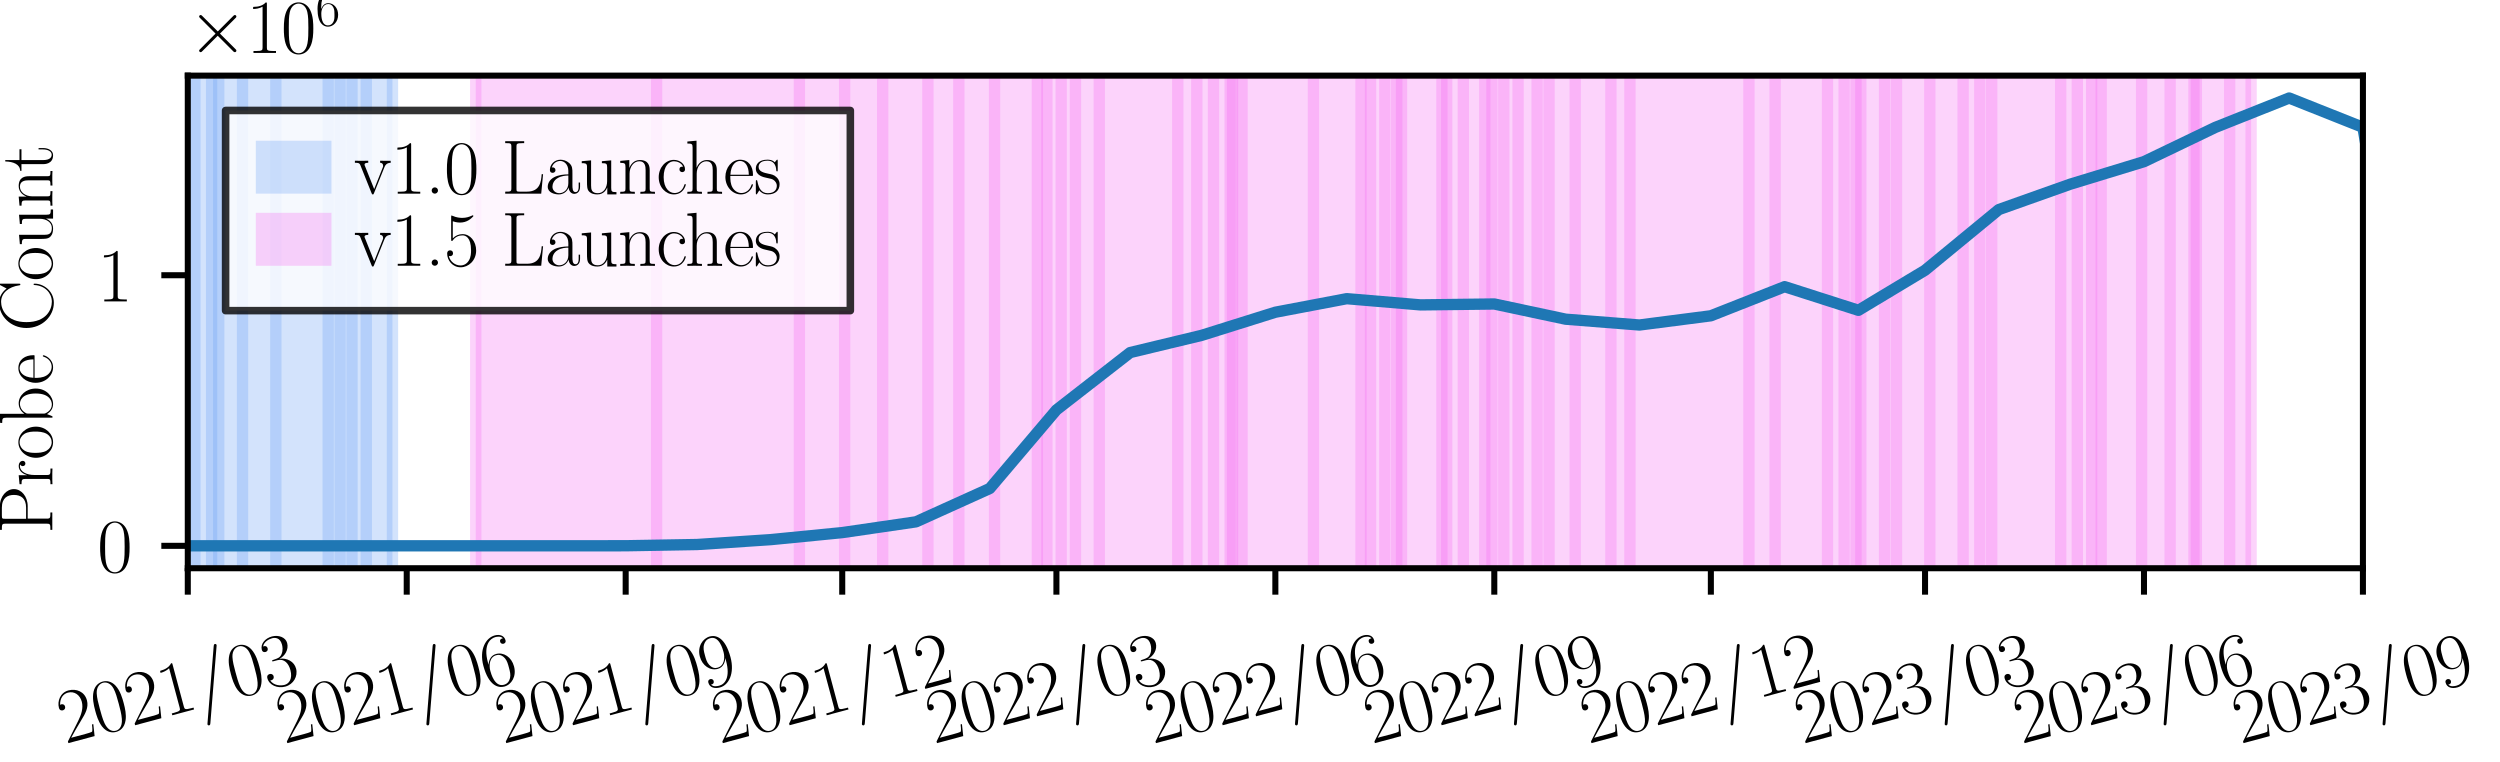 <?xml version="1.0" encoding="utf-8" standalone="no"?>
<!DOCTYPE svg PUBLIC "-//W3C//DTD SVG 1.1//EN"
  "http://www.w3.org/Graphics/SVG/1.1/DTD/svg11.dtd">
<svg xmlns:xlink="http://www.w3.org/1999/xlink" width="330.651pt" height="100.8pt" viewBox="0 0 330.651 100.8" xmlns="http://www.w3.org/2000/svg" version="1.1">
 <defs>
  <style type="text/css">*{stroke-linejoin: round; stroke-linecap: butt}</style>
 </defs>
 <g id="figure_1">
  <g id="patch_1">
   <path d="M 0 100.8 
L 330.651 100.8 
L 330.651 -0 
L 0 -0 
z
" style="fill: #ffffff"/>
  </g>
  <g id="axes_1">
   <g id="patch_2">
    <path d="M 24.837 75.152 
L 312.521 75.152 
L 312.521 10.003 
L 24.837 10.003 
z
" style="fill: #ffffff"/>
   </g>
   <g id="patch_3">
    <path d="M -124.985 75.152 
L -124.985 10.003 
L 51.906 10.003 
L 51.906 75.152 
z
" clip-path="url(#p7ca81833ce)" style="fill: #6ca0f5; opacity: 0.3"/>
   </g>
   <g id="line2d_1">
    <path clip-path="url(#p7ca81833ce)" style="fill: none; stroke: #6ca0f5; stroke-opacity: 0.3; stroke-width: 1.5; stroke-linecap: square"/>
   </g>
   <g id="line2d_2">
    <path clip-path="url(#p7ca81833ce)" style="fill: none; stroke: #6ca0f5; stroke-opacity: 0.3; stroke-width: 1.5; stroke-linecap: square"/>
   </g>
   <g id="line2d_3">
    <path clip-path="url(#p7ca81833ce)" style="fill: none; stroke: #6ca0f5; stroke-opacity: 0.3; stroke-width: 1.5; stroke-linecap: square"/>
   </g>
   <g id="line2d_4">
    <path clip-path="url(#p7ca81833ce)" style="fill: none; stroke: #6ca0f5; stroke-opacity: 0.3; stroke-width: 1.5; stroke-linecap: square"/>
   </g>
   <g id="line2d_5">
    <path clip-path="url(#p7ca81833ce)" style="fill: none; stroke: #6ca0f5; stroke-opacity: 0.3; stroke-width: 1.5; stroke-linecap: square"/>
   </g>
   <g id="line2d_6">
    <path clip-path="url(#p7ca81833ce)" style="fill: none; stroke: #6ca0f5; stroke-opacity: 0.3; stroke-width: 1.5; stroke-linecap: square"/>
   </g>
   <g id="line2d_7">
    <path clip-path="url(#p7ca81833ce)" style="fill: none; stroke: #6ca0f5; stroke-opacity: 0.3; stroke-width: 1.5; stroke-linecap: square"/>
   </g>
   <g id="line2d_8">
    <path clip-path="url(#p7ca81833ce)" style="fill: none; stroke: #6ca0f5; stroke-opacity: 0.3; stroke-width: 1.5; stroke-linecap: square"/>
   </g>
   <g id="line2d_9">
    <path clip-path="url(#p7ca81833ce)" style="fill: none; stroke: #6ca0f5; stroke-opacity: 0.3; stroke-width: 1.5; stroke-linecap: square"/>
   </g>
   <g id="line2d_10">
    <path clip-path="url(#p7ca81833ce)" style="fill: none; stroke: #6ca0f5; stroke-opacity: 0.3; stroke-width: 1.5; stroke-linecap: square"/>
   </g>
   <g id="line2d_11">
    <path clip-path="url(#p7ca81833ce)" style="fill: none; stroke: #6ca0f5; stroke-opacity: 0.3; stroke-width: 1.5; stroke-linecap: square"/>
   </g>
   <g id="line2d_12">
    <path clip-path="url(#p7ca81833ce)" style="fill: none; stroke: #6ca0f5; stroke-opacity: 0.3; stroke-width: 1.5; stroke-linecap: square"/>
   </g>
   <g id="line2d_13">
    <path clip-path="url(#p7ca81833ce)" style="fill: none; stroke: #6ca0f5; stroke-opacity: 0.3; stroke-width: 1.5; stroke-linecap: square"/>
   </g>
   <g id="line2d_14">
    <path clip-path="url(#p7ca81833ce)" style="fill: none; stroke: #6ca0f5; stroke-opacity: 0.3; stroke-width: 1.5; stroke-linecap: square"/>
   </g>
   <g id="line2d_15">
    <path clip-path="url(#p7ca81833ce)" style="fill: none; stroke: #6ca0f5; stroke-opacity: 0.3; stroke-width: 1.5; stroke-linecap: square"/>
   </g>
   <g id="line2d_16">
    <path d="M 12.247 75.152 
L 12.247 10.003 
" clip-path="url(#p7ca81833ce)" style="fill: none; stroke: #6ca0f5; stroke-opacity: 0.3; stroke-width: 1.5; stroke-linecap: square"/>
   </g>
   <g id="line2d_17">
    <path d="M 13.506 75.152 
L 13.506 10.003 
" clip-path="url(#p7ca81833ce)" style="fill: none; stroke: #6ca0f5; stroke-opacity: 0.3; stroke-width: 1.5; stroke-linecap: square"/>
   </g>
   <g id="line2d_18">
    <path d="M 16.968 75.152 
L 16.968 10.003 
" clip-path="url(#p7ca81833ce)" style="fill: none; stroke: #6ca0f5; stroke-opacity: 0.3; stroke-width: 1.5; stroke-linecap: square"/>
   </g>
   <g id="line2d_19">
    <path d="M 20.745 75.152 
L 20.745 10.003 
" clip-path="url(#p7ca81833ce)" style="fill: none; stroke: #6ca0f5; stroke-opacity: 0.3; stroke-width: 1.5; stroke-linecap: square"/>
   </g>
   <g id="line2d_20">
    <path d="M 25.781 75.152 
L 25.781 10.003 
" clip-path="url(#p7ca81833ce)" style="fill: none; stroke: #6ca0f5; stroke-opacity: 0.3; stroke-width: 1.5; stroke-linecap: square"/>
   </g>
   <g id="line2d_21">
    <path d="M 27.985 75.152 
L 27.985 10.003 
" clip-path="url(#p7ca81833ce)" style="fill: none; stroke: #6ca0f5; stroke-opacity: 0.3; stroke-width: 1.5; stroke-linecap: square"/>
   </g>
   <g id="line2d_22">
    <path d="M 28.929 75.152 
L 28.929 10.003 
" clip-path="url(#p7ca81833ce)" style="fill: none; stroke: #6ca0f5; stroke-opacity: 0.3; stroke-width: 1.5; stroke-linecap: square"/>
   </g>
   <g id="line2d_23">
    <path d="M 32.076 75.152 
L 32.076 10.003 
" clip-path="url(#p7ca81833ce)" style="fill: none; stroke: #6ca0f5; stroke-opacity: 0.3; stroke-width: 1.5; stroke-linecap: square"/>
   </g>
   <g id="line2d_24">
    <path d="M 36.483 75.152 
L 36.483 10.003 
" clip-path="url(#p7ca81833ce)" style="fill: none; stroke: #6ca0f5; stroke-opacity: 0.3; stroke-width: 1.5; stroke-linecap: square"/>
   </g>
   <g id="line2d_25">
    <path d="M 43.407 75.152 
L 43.407 10.003 
" clip-path="url(#p7ca81833ce)" style="fill: none; stroke: #6ca0f5; stroke-opacity: 0.3; stroke-width: 1.5; stroke-linecap: square"/>
   </g>
   <g id="line2d_26">
    <path d="M 44.981 75.152 
L 44.981 10.003 
" clip-path="url(#p7ca81833ce)" style="fill: none; stroke: #6ca0f5; stroke-opacity: 0.3; stroke-width: 1.5; stroke-linecap: square"/>
   </g>
   <g id="line2d_27">
    <path d="M 46.555 75.152 
L 46.555 10.003 
" clip-path="url(#p7ca81833ce)" style="fill: none; stroke: #6ca0f5; stroke-opacity: 0.3; stroke-width: 1.5; stroke-linecap: square"/>
   </g>
   <g id="line2d_28">
    <path d="M 48.443 75.152 
L 48.443 10.003 
" clip-path="url(#p7ca81833ce)" style="fill: none; stroke: #6ca0f5; stroke-opacity: 0.3; stroke-width: 1.5; stroke-linecap: square"/>
   </g>
   <g id="line2d_29">
    <path d="M 51.906 75.152 
L 51.906 10.003 
" clip-path="url(#p7ca81833ce)" style="fill: none; stroke: #6ca0f5; stroke-opacity: 0.3; stroke-width: 1.5; stroke-linecap: square"/>
   </g>
   <g id="patch_4">
    <path d="M 62.922 75.152 
L 62.922 10.003 
L 297.728 10.003 
L 297.728 75.152 
z
" clip-path="url(#p7ca81833ce)" style="fill: #f56cf0; opacity: 0.3"/>
   </g>
   <g id="line2d_30">
    <path d="M 62.922 75.152 
L 62.922 10.003 
" clip-path="url(#p7ca81833ce)" style="fill: none; stroke: #f56cf0; stroke-opacity: 0.3; stroke-width: 1.5; stroke-linecap: square"/>
   </g>
   <g id="line2d_31">
    <path d="M 86.843 75.152 
L 86.843 10.003 
" clip-path="url(#p7ca81833ce)" style="fill: none; stroke: #f56cf0; stroke-opacity: 0.3; stroke-width: 1.5; stroke-linecap: square"/>
   </g>
   <g id="line2d_32">
    <path d="M 105.729 75.152 
L 105.729 10.003 
" clip-path="url(#p7ca81833ce)" style="fill: none; stroke: #f56cf0; stroke-opacity: 0.3; stroke-width: 1.5; stroke-linecap: square"/>
   </g>
   <g id="line2d_33">
    <path d="M 111.709 75.152 
L 111.709 10.003 
" clip-path="url(#p7ca81833ce)" style="fill: none; stroke: #f56cf0; stroke-opacity: 0.3; stroke-width: 1.5; stroke-linecap: square"/>
   </g>
   <g id="line2d_34">
    <path d="M 116.745 75.152 
L 116.745 10.003 
" clip-path="url(#p7ca81833ce)" style="fill: none; stroke: #f56cf0; stroke-opacity: 0.3; stroke-width: 1.5; stroke-linecap: square"/>
   </g>
   <g id="line2d_35">
    <path d="M 122.725 75.152 
L 122.725 10.003 
" clip-path="url(#p7ca81833ce)" style="fill: none; stroke: #f56cf0; stroke-opacity: 0.3; stroke-width: 1.5; stroke-linecap: square"/>
   </g>
   <g id="line2d_36">
    <path d="M 126.817 75.152 
L 126.817 10.003 
" clip-path="url(#p7ca81833ce)" style="fill: none; stroke: #f56cf0; stroke-opacity: 0.3; stroke-width: 1.5; stroke-linecap: square"/>
   </g>
   <g id="line2d_37">
    <path d="M 131.538 75.152 
L 131.538 10.003 
" clip-path="url(#p7ca81833ce)" style="fill: none; stroke: #f56cf0; stroke-opacity: 0.3; stroke-width: 1.5; stroke-linecap: square"/>
   </g>
   <g id="line2d_38">
    <path d="M 137.204 75.152 
L 137.204 10.003 
" clip-path="url(#p7ca81833ce)" style="fill: none; stroke: #f56cf0; stroke-opacity: 0.3; stroke-width: 1.5; stroke-linecap: square"/>
   </g>
   <g id="line2d_39">
    <path d="M 138.463 75.152 
L 138.463 10.003 
" clip-path="url(#p7ca81833ce)" style="fill: none; stroke: #f56cf0; stroke-opacity: 0.3; stroke-width: 1.5; stroke-linecap: square"/>
   </g>
   <g id="line2d_40">
    <path d="M 140.351 75.152 
L 140.351 10.003 
" clip-path="url(#p7ca81833ce)" style="fill: none; stroke: #f56cf0; stroke-opacity: 0.3; stroke-width: 1.5; stroke-linecap: square"/>
   </g>
   <g id="line2d_41">
    <path d="M 142.24 75.152 
L 142.24 10.003 
" clip-path="url(#p7ca81833ce)" style="fill: none; stroke: #f56cf0; stroke-opacity: 0.3; stroke-width: 1.5; stroke-linecap: square"/>
   </g>
   <g id="line2d_42">
    <path d="M 145.387 75.152 
L 145.387 10.003 
" clip-path="url(#p7ca81833ce)" style="fill: none; stroke: #f56cf0; stroke-opacity: 0.3; stroke-width: 1.5; stroke-linecap: square"/>
   </g>
   <g id="line2d_43">
    <path d="M 155.774 75.152 
L 155.774 10.003 
" clip-path="url(#p7ca81833ce)" style="fill: none; stroke: #f56cf0; stroke-opacity: 0.3; stroke-width: 1.5; stroke-linecap: square"/>
   </g>
   <g id="line2d_44">
    <path d="M 158.292 75.152 
L 158.292 10.003 
" clip-path="url(#p7ca81833ce)" style="fill: none; stroke: #f56cf0; stroke-opacity: 0.3; stroke-width: 1.5; stroke-linecap: square"/>
   </g>
   <g id="line2d_45">
    <path d="M 160.496 75.152 
L 160.496 10.003 
" clip-path="url(#p7ca81833ce)" style="fill: none; stroke: #f56cf0; stroke-opacity: 0.3; stroke-width: 1.5; stroke-linecap: square"/>
   </g>
   <g id="line2d_46">
    <path d="M 162.699 75.152 
L 162.699 10.003 
" clip-path="url(#p7ca81833ce)" style="fill: none; stroke: #f56cf0; stroke-opacity: 0.3; stroke-width: 1.5; stroke-linecap: square"/>
   </g>
   <g id="line2d_47">
    <path d="M 163.014 75.152 
L 163.014 10.003 
" clip-path="url(#p7ca81833ce)" style="fill: none; stroke: #f56cf0; stroke-opacity: 0.3; stroke-width: 1.5; stroke-linecap: square"/>
   </g>
   <g id="line2d_48">
    <path d="M 164.273 75.152 
L 164.273 10.003 
" clip-path="url(#p7ca81833ce)" style="fill: none; stroke: #f56cf0; stroke-opacity: 0.3; stroke-width: 1.5; stroke-linecap: square"/>
   </g>
   <g id="line2d_49">
    <path d="M 173.715 75.152 
L 173.715 10.003 
" clip-path="url(#p7ca81833ce)" style="fill: none; stroke: #f56cf0; stroke-opacity: 0.3; stroke-width: 1.5; stroke-linecap: square"/>
   </g>
   <g id="line2d_50">
    <path d="M 180.01 75.152 
L 180.01 10.003 
" clip-path="url(#p7ca81833ce)" style="fill: none; stroke: #f56cf0; stroke-opacity: 0.3; stroke-width: 1.5; stroke-linecap: square"/>
   </g>
   <g id="line2d_51">
    <path d="M 181.269 75.152 
L 181.269 10.003 
" clip-path="url(#p7ca81833ce)" style="fill: none; stroke: #f56cf0; stroke-opacity: 0.3; stroke-width: 1.5; stroke-linecap: square"/>
   </g>
   <g id="line2d_52">
    <path d="M 183.158 75.152 
L 183.158 10.003 
" clip-path="url(#p7ca81833ce)" style="fill: none; stroke: #f56cf0; stroke-opacity: 0.3; stroke-width: 1.5; stroke-linecap: square"/>
   </g>
   <g id="line2d_53">
    <path d="M 184.732 75.152 
L 184.732 10.003 
" clip-path="url(#p7ca81833ce)" style="fill: none; stroke: #f56cf0; stroke-opacity: 0.3; stroke-width: 1.5; stroke-linecap: square"/>
   </g>
   <g id="line2d_54">
    <path d="M 185.361 75.152 
L 185.361 10.003 
" clip-path="url(#p7ca81833ce)" style="fill: none; stroke: #f56cf0; stroke-opacity: 0.3; stroke-width: 1.5; stroke-linecap: square"/>
   </g>
   <g id="line2d_55">
    <path d="M 190.712 75.152 
L 190.712 10.003 
" clip-path="url(#p7ca81833ce)" style="fill: none; stroke: #f56cf0; stroke-opacity: 0.3; stroke-width: 1.5; stroke-linecap: square"/>
   </g>
   <g id="line2d_56">
    <path d="M 191.341 75.152 
L 191.341 10.003 
" clip-path="url(#p7ca81833ce)" style="fill: none; stroke: #f56cf0; stroke-opacity: 0.3; stroke-width: 1.5; stroke-linecap: square"/>
   </g>
   <g id="line2d_57">
    <path d="M 193.545 75.152 
L 193.545 10.003 
" clip-path="url(#p7ca81833ce)" style="fill: none; stroke: #f56cf0; stroke-opacity: 0.3; stroke-width: 1.5; stroke-linecap: square"/>
   </g>
   <g id="line2d_58">
    <path d="M 196.377 75.152 
L 196.377 10.003 
" clip-path="url(#p7ca81833ce)" style="fill: none; stroke: #f56cf0; stroke-opacity: 0.3; stroke-width: 1.5; stroke-linecap: square"/>
   </g>
   <g id="line2d_59">
    <path d="M 197.322 75.152 
L 197.322 10.003 
" clip-path="url(#p7ca81833ce)" style="fill: none; stroke: #f56cf0; stroke-opacity: 0.3; stroke-width: 1.5; stroke-linecap: square"/>
   </g>
   <g id="line2d_60">
    <path d="M 198.896 75.152 
L 198.896 10.003 
" clip-path="url(#p7ca81833ce)" style="fill: none; stroke: #f56cf0; stroke-opacity: 0.3; stroke-width: 1.5; stroke-linecap: square"/>
   </g>
   <g id="line2d_61">
    <path d="M 200.784 75.152 
L 200.784 10.003 
" clip-path="url(#p7ca81833ce)" style="fill: none; stroke: #f56cf0; stroke-opacity: 0.3; stroke-width: 1.5; stroke-linecap: square"/>
   </g>
   <g id="line2d_62">
    <path d="M 203.302 75.152 
L 203.302 10.003 
" clip-path="url(#p7ca81833ce)" style="fill: none; stroke: #f56cf0; stroke-opacity: 0.3; stroke-width: 1.5; stroke-linecap: square"/>
   </g>
   <g id="line2d_63">
    <path d="M 204.876 75.152 
L 204.876 10.003 
" clip-path="url(#p7ca81833ce)" style="fill: none; stroke: #f56cf0; stroke-opacity: 0.3; stroke-width: 1.5; stroke-linecap: square"/>
   </g>
   <g id="line2d_64">
    <path d="M 208.338 75.152 
L 208.338 10.003 
" clip-path="url(#p7ca81833ce)" style="fill: none; stroke: #f56cf0; stroke-opacity: 0.3; stroke-width: 1.5; stroke-linecap: square"/>
   </g>
   <g id="line2d_65">
    <path d="M 213.059 75.152 
L 213.059 10.003 
" clip-path="url(#p7ca81833ce)" style="fill: none; stroke: #f56cf0; stroke-opacity: 0.3; stroke-width: 1.5; stroke-linecap: square"/>
   </g>
   <g id="line2d_66">
    <path d="M 215.577 75.152 
L 215.577 10.003 
" clip-path="url(#p7ca81833ce)" style="fill: none; stroke: #f56cf0; stroke-opacity: 0.3; stroke-width: 1.5; stroke-linecap: square"/>
   </g>
   <g id="line2d_67">
    <path d="M 231.315 75.152 
L 231.315 10.003 
" clip-path="url(#p7ca81833ce)" style="fill: none; stroke: #f56cf0; stroke-opacity: 0.3; stroke-width: 1.5; stroke-linecap: square"/>
   </g>
   <g id="line2d_68">
    <path d="M 234.777 75.152 
L 234.777 10.003 
" clip-path="url(#p7ca81833ce)" style="fill: none; stroke: #f56cf0; stroke-opacity: 0.3; stroke-width: 1.5; stroke-linecap: square"/>
   </g>
   <g id="line2d_69">
    <path d="M 241.702 75.152 
L 241.702 10.003 
" clip-path="url(#p7ca81833ce)" style="fill: none; stroke: #f56cf0; stroke-opacity: 0.3; stroke-width: 1.5; stroke-linecap: square"/>
   </g>
   <g id="line2d_70">
    <path d="M 243.905 75.152 
L 243.905 10.003 
" clip-path="url(#p7ca81833ce)" style="fill: none; stroke: #f56cf0; stroke-opacity: 0.3; stroke-width: 1.5; stroke-linecap: square"/>
   </g>
   <g id="line2d_71">
    <path d="M 245.479 75.152 
L 245.479 10.003 
" clip-path="url(#p7ca81833ce)" style="fill: none; stroke: #f56cf0; stroke-opacity: 0.3; stroke-width: 1.5; stroke-linecap: square"/>
   </g>
   <g id="line2d_72">
    <path d="M 246.108 75.152 
L 246.108 10.003 
" clip-path="url(#p7ca81833ce)" style="fill: none; stroke: #f56cf0; stroke-opacity: 0.3; stroke-width: 1.5; stroke-linecap: square"/>
   </g>
   <g id="line2d_73">
    <path d="M 249.256 75.152 
L 249.256 10.003 
" clip-path="url(#p7ca81833ce)" style="fill: none; stroke: #f56cf0; stroke-opacity: 0.3; stroke-width: 1.5; stroke-linecap: square"/>
   </g>
   <g id="line2d_74">
    <path d="M 250.83 75.152 
L 250.83 10.003 
" clip-path="url(#p7ca81833ce)" style="fill: none; stroke: #f56cf0; stroke-opacity: 0.3; stroke-width: 1.5; stroke-linecap: square"/>
   </g>
   <g id="line2d_75">
    <path d="M 255.236 75.152 
L 255.236 10.003 
" clip-path="url(#p7ca81833ce)" style="fill: none; stroke: #f56cf0; stroke-opacity: 0.3; stroke-width: 1.5; stroke-linecap: square"/>
   </g>
   <g id="line2d_76">
    <path d="M 259.643 75.152 
L 259.643 10.003 
" clip-path="url(#p7ca81833ce)" style="fill: none; stroke: #f56cf0; stroke-opacity: 0.3; stroke-width: 1.5; stroke-linecap: square"/>
   </g>
   <g id="line2d_77">
    <path d="M 261.846 75.152 
L 261.846 10.003 
" clip-path="url(#p7ca81833ce)" style="fill: none; stroke: #f56cf0; stroke-opacity: 0.3; stroke-width: 1.5; stroke-linecap: square"/>
   </g>
   <g id="line2d_78">
    <path d="M 263.42 75.152 
L 263.42 10.003 
" clip-path="url(#p7ca81833ce)" style="fill: none; stroke: #f56cf0; stroke-opacity: 0.3; stroke-width: 1.5; stroke-linecap: square"/>
   </g>
   <g id="line2d_79">
    <path d="M 272.548 75.152 
L 272.548 10.003 
" clip-path="url(#p7ca81833ce)" style="fill: none; stroke: #f56cf0; stroke-opacity: 0.3; stroke-width: 1.5; stroke-linecap: square"/>
   </g>
   <g id="line2d_80">
    <path d="M 274.751 75.152 
L 274.751 10.003 
" clip-path="url(#p7ca81833ce)" style="fill: none; stroke: #f56cf0; stroke-opacity: 0.3; stroke-width: 1.5; stroke-linecap: square"/>
   </g>
   <g id="line2d_81">
    <path d="M 276.64 75.152 
L 276.64 10.003 
" clip-path="url(#p7ca81833ce)" style="fill: none; stroke: #f56cf0; stroke-opacity: 0.3; stroke-width: 1.5; stroke-linecap: square"/>
   </g>
   <g id="line2d_82">
    <path d="M 277.899 75.152 
L 277.899 10.003 
" clip-path="url(#p7ca81833ce)" style="fill: none; stroke: #f56cf0; stroke-opacity: 0.3; stroke-width: 1.5; stroke-linecap: square"/>
   </g>
   <g id="line2d_83">
    <path d="M 283.249 75.152 
L 283.249 10.003 
" clip-path="url(#p7ca81833ce)" style="fill: none; stroke: #f56cf0; stroke-opacity: 0.3; stroke-width: 1.5; stroke-linecap: square"/>
   </g>
   <g id="line2d_84">
    <path d="M 287.026 75.152 
L 287.026 10.003 
" clip-path="url(#p7ca81833ce)" style="fill: none; stroke: #f56cf0; stroke-opacity: 0.3; stroke-width: 1.5; stroke-linecap: square"/>
   </g>
   <g id="line2d_85">
    <path d="M 290.174 75.152 
L 290.174 10.003 
" clip-path="url(#p7ca81833ce)" style="fill: none; stroke: #f56cf0; stroke-opacity: 0.3; stroke-width: 1.5; stroke-linecap: square"/>
   </g>
   <g id="line2d_86">
    <path d="M 290.489 75.152 
L 290.489 10.003 
" clip-path="url(#p7ca81833ce)" style="fill: none; stroke: #f56cf0; stroke-opacity: 0.3; stroke-width: 1.5; stroke-linecap: square"/>
   </g>
   <g id="line2d_87">
    <path d="M 294.895 75.152 
L 294.895 10.003 
" clip-path="url(#p7ca81833ce)" style="fill: none; stroke: #f56cf0; stroke-opacity: 0.3; stroke-width: 1.5; stroke-linecap: square"/>
   </g>
   <g id="line2d_88">
    <path d="M 297.728 75.152 
L 297.728 10.003 
" clip-path="url(#p7ca81833ce)" style="fill: none; stroke: #f56cf0; stroke-opacity: 0.3; stroke-width: 1.5; stroke-linecap: square"/>
   </g>
   <g id="matplotlib.axis_1">
    <g id="xtick_1">
     <g id="line2d_89">
      <defs>
       <path id="m18c9b56aec" d="M 0 0 
L 0 3.5 
" style="stroke: #000000; stroke-width: 0.8"/>
      </defs>
      <g>
       <use xlink:href="#m18c9b56aec" x="24.837" y="75.152" style="stroke: #000000; stroke-width: 0.8"/>
      </g>
     </g>
     <g id="text_1">
      <!-- $\mathdefault{2021/03}$ -->
      <g transform="translate(8.641 98.394) rotate(-15) scale(0.1 -0.1)">
       <defs>
        <path id="CMR17-32" d="M 2669 989 
L 2554 989 
C 2490 536 2438 459 2413 420 
C 2381 369 1920 369 1830 369 
L 602 369 
C 832 619 1280 1072 1824 1597 
C 2214 1967 2669 2402 2669 3035 
C 2669 3790 2067 4224 1395 4224 
C 691 4224 262 3604 262 3030 
C 262 2780 448 2748 525 2748 
C 589 2748 781 2787 781 3010 
C 781 3207 614 3264 525 3264 
C 486 3264 448 3258 422 3245 
C 544 3790 915 4058 1306 4058 
C 1862 4058 2227 3617 2227 3035 
C 2227 2479 1901 2000 1536 1584 
L 262 146 
L 262 0 
L 2515 0 
L 2669 989 
z
" transform="scale(0.016)"/>
        <path id="CMR17-30" d="M 2688 2025 
C 2688 2416 2682 3080 2413 3591 
C 2176 4039 1798 4198 1466 4198 
C 1158 4198 768 4058 525 3597 
C 269 3118 243 2524 243 2025 
C 243 1661 250 1106 448 619 
C 723 -39 1216 -128 1466 -128 
C 1760 -128 2208 -7 2470 600 
C 2662 1042 2688 1559 2688 2025 
z
M 1466 -26 
C 1056 -26 813 325 723 812 
C 653 1188 653 1738 653 2096 
C 653 2588 653 2997 736 3387 
C 858 3929 1216 4096 1466 4096 
C 1728 4096 2067 3923 2189 3400 
C 2272 3036 2278 2607 2278 2096 
C 2278 1680 2278 1169 2202 792 
C 2067 95 1690 -26 1466 -26 
z
" transform="scale(0.016)"/>
        <path id="CMR17-31" d="M 1702 4058 
C 1702 4192 1696 4192 1606 4192 
C 1357 3916 979 3827 621 3827 
C 602 3827 570 3827 563 3808 
C 557 3795 557 3782 557 3648 
C 755 3648 1088 3686 1344 3839 
L 1344 461 
C 1344 236 1331 160 781 160 
L 589 160 
L 589 0 
C 896 0 1216 0 1523 0 
C 1830 0 2150 0 2458 0 
L 2458 160 
L 2266 160 
C 1715 160 1702 230 1702 458 
L 1702 4058 
z
" transform="scale(0.016)"/>
        <path id="CMMI12-3d" d="M 2746 4562 
C 2746 4569 2784 4666 2784 4678 
C 2784 4755 2720 4800 2669 4800 
C 2637 4800 2579 4800 2528 4659 
L 384 -1363 
C 384 -1370 346 -1465 346 -1478 
C 346 -1555 410 -1600 461 -1600 
C 499 -1600 557 -1593 602 -1459 
L 2746 4562 
z
" transform="scale(0.016)"/>
        <path id="CMR17-33" d="M 1414 2157 
C 1984 2157 2234 1662 2234 1090 
C 2234 320 1824 25 1453 25 
C 1114 25 563 194 390 693 
C 422 680 454 680 486 680 
C 640 680 755 782 755 948 
C 755 1133 614 1216 486 1216 
C 378 1216 211 1165 211 926 
C 211 335 787 -128 1466 -128 
C 2176 -128 2720 430 2720 1085 
C 2720 1707 2208 2157 1600 2227 
C 2086 2328 2554 2756 2554 3329 
C 2554 3820 2048 4179 1472 4179 
C 890 4179 378 3829 378 3329 
C 378 3110 544 3072 627 3072 
C 762 3072 877 3155 877 3321 
C 877 3486 762 3569 627 3569 
C 602 3569 570 3569 544 3557 
C 730 3959 1235 4032 1459 4032 
C 1683 4032 2106 3925 2106 3320 
C 2106 3143 2080 2828 1862 2550 
C 1670 2304 1453 2304 1242 2284 
C 1210 2284 1062 2269 1037 2269 
C 992 2263 966 2257 966 2208 
C 966 2163 973 2157 1101 2157 
L 1414 2157 
z
" transform="scale(0.016)"/>
       </defs>
       <use xlink:href="#CMR17-32" transform="scale(0.996)"/>
       <use xlink:href="#CMR17-30" transform="translate(45.69 0) scale(0.996)"/>
       <use xlink:href="#CMR17-32" transform="translate(91.381 0) scale(0.996)"/>
       <use xlink:href="#CMR17-31" transform="translate(137.071 0) scale(0.996)"/>
       <use xlink:href="#CMMI12-3d" transform="translate(182.762 0) scale(0.996)"/>
       <use xlink:href="#CMR17-30" transform="translate(231.537 0) scale(0.996)"/>
       <use xlink:href="#CMR17-33" transform="translate(277.227 0) scale(0.996)"/>
      </g>
     </g>
    </g>
    <g id="xtick_2">
     <g id="line2d_90">
      <g>
       <use xlink:href="#m18c9b56aec" x="53.794" y="75.152" style="stroke: #000000; stroke-width: 0.8"/>
      </g>
     </g>
     <g id="text_2">
      <!-- $\mathdefault{2021/06}$ -->
      <g transform="translate(37.598 98.394) rotate(-15) scale(0.1 -0.1)">
       <defs>
        <path id="CMR17-36" d="M 678 2176 
C 678 3690 1395 4032 1811 4032 
C 1946 4032 2272 4009 2400 3776 
C 2298 3776 2106 3776 2106 3553 
C 2106 3381 2246 3323 2336 3323 
C 2394 3323 2566 3348 2566 3560 
C 2566 3954 2246 4179 1805 4179 
C 1043 4179 243 3390 243 1984 
C 243 253 966 -128 1478 -128 
C 2099 -128 2688 427 2688 1283 
C 2688 2081 2170 2662 1517 2662 
C 1126 2662 838 2407 678 1960 
L 678 2176 
z
M 1478 25 
C 691 25 691 1200 691 1436 
C 691 1896 909 2560 1504 2560 
C 1613 2560 1926 2560 2138 2120 
C 2253 1870 2253 1609 2253 1289 
C 2253 944 2253 690 2118 434 
C 1978 171 1773 25 1478 25 
z
" transform="scale(0.016)"/>
       </defs>
       <use xlink:href="#CMR17-32" transform="scale(0.996)"/>
       <use xlink:href="#CMR17-30" transform="translate(45.69 0) scale(0.996)"/>
       <use xlink:href="#CMR17-32" transform="translate(91.381 0) scale(0.996)"/>
       <use xlink:href="#CMR17-31" transform="translate(137.071 0) scale(0.996)"/>
       <use xlink:href="#CMMI12-3d" transform="translate(182.762 0) scale(0.996)"/>
       <use xlink:href="#CMR17-30" transform="translate(231.537 0) scale(0.996)"/>
       <use xlink:href="#CMR17-36" transform="translate(277.227 0) scale(0.996)"/>
      </g>
     </g>
    </g>
    <g id="xtick_3">
     <g id="line2d_91">
      <g>
       <use xlink:href="#m18c9b56aec" x="82.752" y="75.152" style="stroke: #000000; stroke-width: 0.8"/>
      </g>
     </g>
     <g id="text_3">
      <!-- $\mathdefault{2021/09}$ -->
      <g transform="translate(66.556 98.394) rotate(-15) scale(0.1 -0.1)">
       <defs>
        <path id="CMR17-39" d="M 2253 1864 
C 2253 464 1670 31 1190 31 
C 1043 31 685 31 538 294 
C 704 268 826 357 826 518 
C 826 692 685 749 595 749 
C 538 749 365 723 365 506 
C 365 71 742 -128 1203 -128 
C 1939 -128 2688 674 2688 2073 
C 2688 3817 1971 4179 1485 4179 
C 851 4179 243 3628 243 2778 
C 243 1991 762 1408 1414 1408 
C 1952 1408 2189 1903 2253 2112 
L 2253 1864 
z
M 1427 1510 
C 1254 1510 1011 1542 813 1922 
C 678 2169 678 2461 678 2771 
C 678 3146 678 3405 858 3684 
C 947 3817 1114 4032 1485 4032 
C 2240 4032 2240 2885 2240 2632 
C 2240 2182 2035 1510 1427 1510 
z
" transform="scale(0.016)"/>
       </defs>
       <use xlink:href="#CMR17-32" transform="scale(0.996)"/>
       <use xlink:href="#CMR17-30" transform="translate(45.69 0) scale(0.996)"/>
       <use xlink:href="#CMR17-32" transform="translate(91.381 0) scale(0.996)"/>
       <use xlink:href="#CMR17-31" transform="translate(137.071 0) scale(0.996)"/>
       <use xlink:href="#CMMI12-3d" transform="translate(182.762 0) scale(0.996)"/>
       <use xlink:href="#CMR17-30" transform="translate(231.537 0) scale(0.996)"/>
       <use xlink:href="#CMR17-39" transform="translate(277.227 0) scale(0.996)"/>
      </g>
     </g>
    </g>
    <g id="xtick_4">
     <g id="line2d_92">
      <g>
       <use xlink:href="#m18c9b56aec" x="111.394" y="75.152" style="stroke: #000000; stroke-width: 0.8"/>
      </g>
     </g>
     <g id="text_4">
      <!-- $\mathdefault{2021/12}$ -->
      <g transform="translate(95.198 98.394) rotate(-15) scale(0.1 -0.1)">
       <use xlink:href="#CMR17-32" transform="scale(0.996)"/>
       <use xlink:href="#CMR17-30" transform="translate(45.69 0) scale(0.996)"/>
       <use xlink:href="#CMR17-32" transform="translate(91.381 0) scale(0.996)"/>
       <use xlink:href="#CMR17-31" transform="translate(137.071 0) scale(0.996)"/>
       <use xlink:href="#CMMI12-3d" transform="translate(182.762 0) scale(0.996)"/>
       <use xlink:href="#CMR17-31" transform="translate(231.537 0) scale(0.996)"/>
       <use xlink:href="#CMR17-32" transform="translate(277.227 0) scale(0.996)"/>
      </g>
     </g>
    </g>
    <g id="xtick_5">
     <g id="line2d_93">
      <g>
       <use xlink:href="#m18c9b56aec" x="139.722" y="75.152" style="stroke: #000000; stroke-width: 0.8"/>
      </g>
     </g>
     <g id="text_5">
      <!-- $\mathdefault{2022/03}$ -->
      <g transform="translate(123.526 98.394) rotate(-15) scale(0.1 -0.1)">
       <use xlink:href="#CMR17-32" transform="scale(0.996)"/>
       <use xlink:href="#CMR17-30" transform="translate(45.69 0) scale(0.996)"/>
       <use xlink:href="#CMR17-32" transform="translate(91.381 0) scale(0.996)"/>
       <use xlink:href="#CMR17-32" transform="translate(137.071 0) scale(0.996)"/>
       <use xlink:href="#CMMI12-3d" transform="translate(182.762 0) scale(0.996)"/>
       <use xlink:href="#CMR17-30" transform="translate(231.537 0) scale(0.996)"/>
       <use xlink:href="#CMR17-33" transform="translate(277.227 0) scale(0.996)"/>
      </g>
     </g>
    </g>
    <g id="xtick_6">
     <g id="line2d_94">
      <g>
       <use xlink:href="#m18c9b56aec" x="168.679" y="75.152" style="stroke: #000000; stroke-width: 0.8"/>
      </g>
     </g>
     <g id="text_6">
      <!-- $\mathdefault{2022/06}$ -->
      <g transform="translate(152.483 98.394) rotate(-15) scale(0.1 -0.1)">
       <use xlink:href="#CMR17-32" transform="scale(0.996)"/>
       <use xlink:href="#CMR17-30" transform="translate(45.69 0) scale(0.996)"/>
       <use xlink:href="#CMR17-32" transform="translate(91.381 0) scale(0.996)"/>
       <use xlink:href="#CMR17-32" transform="translate(137.071 0) scale(0.996)"/>
       <use xlink:href="#CMMI12-3d" transform="translate(182.762 0) scale(0.996)"/>
       <use xlink:href="#CMR17-30" transform="translate(231.537 0) scale(0.996)"/>
       <use xlink:href="#CMR17-36" transform="translate(277.227 0) scale(0.996)"/>
      </g>
     </g>
    </g>
    <g id="xtick_7">
     <g id="line2d_95">
      <g>
       <use xlink:href="#m18c9b56aec" x="197.636" y="75.152" style="stroke: #000000; stroke-width: 0.8"/>
      </g>
     </g>
     <g id="text_7">
      <!-- $\mathdefault{2022/09}$ -->
      <g transform="translate(181.441 98.394) rotate(-15) scale(0.1 -0.1)">
       <use xlink:href="#CMR17-32" transform="scale(0.996)"/>
       <use xlink:href="#CMR17-30" transform="translate(45.69 0) scale(0.996)"/>
       <use xlink:href="#CMR17-32" transform="translate(91.381 0) scale(0.996)"/>
       <use xlink:href="#CMR17-32" transform="translate(137.071 0) scale(0.996)"/>
       <use xlink:href="#CMMI12-3d" transform="translate(182.762 0) scale(0.996)"/>
       <use xlink:href="#CMR17-30" transform="translate(231.537 0) scale(0.996)"/>
       <use xlink:href="#CMR17-39" transform="translate(277.227 0) scale(0.996)"/>
      </g>
     </g>
    </g>
    <g id="xtick_8">
     <g id="line2d_96">
      <g>
       <use xlink:href="#m18c9b56aec" x="226.279" y="75.152" style="stroke: #000000; stroke-width: 0.8"/>
      </g>
     </g>
     <g id="text_8">
      <!-- $\mathdefault{2022/12}$ -->
      <g transform="translate(210.083 98.394) rotate(-15) scale(0.1 -0.1)">
       <use xlink:href="#CMR17-32" transform="scale(0.996)"/>
       <use xlink:href="#CMR17-30" transform="translate(45.69 0) scale(0.996)"/>
       <use xlink:href="#CMR17-32" transform="translate(91.381 0) scale(0.996)"/>
       <use xlink:href="#CMR17-32" transform="translate(137.071 0) scale(0.996)"/>
       <use xlink:href="#CMMI12-3d" transform="translate(182.762 0) scale(0.996)"/>
       <use xlink:href="#CMR17-31" transform="translate(231.537 0) scale(0.996)"/>
       <use xlink:href="#CMR17-32" transform="translate(277.227 0) scale(0.996)"/>
      </g>
     </g>
    </g>
    <g id="xtick_9">
     <g id="line2d_97">
      <g>
       <use xlink:href="#m18c9b56aec" x="254.607" y="75.152" style="stroke: #000000; stroke-width: 0.8"/>
      </g>
     </g>
     <g id="text_9">
      <!-- $\mathdefault{2023/03}$ -->
      <g transform="translate(238.411 98.394) rotate(-15) scale(0.1 -0.1)">
       <use xlink:href="#CMR17-32" transform="scale(0.996)"/>
       <use xlink:href="#CMR17-30" transform="translate(45.69 0) scale(0.996)"/>
       <use xlink:href="#CMR17-32" transform="translate(91.381 0) scale(0.996)"/>
       <use xlink:href="#CMR17-33" transform="translate(137.071 0) scale(0.996)"/>
       <use xlink:href="#CMMI12-3d" transform="translate(182.762 0) scale(0.996)"/>
       <use xlink:href="#CMR17-30" transform="translate(231.537 0) scale(0.996)"/>
       <use xlink:href="#CMR17-33" transform="translate(277.227 0) scale(0.996)"/>
      </g>
     </g>
    </g>
    <g id="xtick_10">
     <g id="line2d_98">
      <g>
       <use xlink:href="#m18c9b56aec" x="283.564" y="75.152" style="stroke: #000000; stroke-width: 0.8"/>
      </g>
     </g>
     <g id="text_10">
      <!-- $\mathdefault{2023/06}$ -->
      <g transform="translate(267.368 98.394) rotate(-15) scale(0.1 -0.1)">
       <use xlink:href="#CMR17-32" transform="scale(0.996)"/>
       <use xlink:href="#CMR17-30" transform="translate(45.69 0) scale(0.996)"/>
       <use xlink:href="#CMR17-32" transform="translate(91.381 0) scale(0.996)"/>
       <use xlink:href="#CMR17-33" transform="translate(137.071 0) scale(0.996)"/>
       <use xlink:href="#CMMI12-3d" transform="translate(182.762 0) scale(0.996)"/>
       <use xlink:href="#CMR17-30" transform="translate(231.537 0) scale(0.996)"/>
       <use xlink:href="#CMR17-36" transform="translate(277.227 0) scale(0.996)"/>
      </g>
     </g>
    </g>
    <g id="xtick_11">
     <g id="line2d_99">
      <g>
       <use xlink:href="#m18c9b56aec" x="312.521" y="75.152" style="stroke: #000000; stroke-width: 0.8"/>
      </g>
     </g>
     <g id="text_11">
      <!-- $\mathdefault{2023/09}$ -->
      <g transform="translate(296.325 98.394) rotate(-15) scale(0.1 -0.1)">
       <use xlink:href="#CMR17-32" transform="scale(0.996)"/>
       <use xlink:href="#CMR17-30" transform="translate(45.69 0) scale(0.996)"/>
       <use xlink:href="#CMR17-32" transform="translate(91.381 0) scale(0.996)"/>
       <use xlink:href="#CMR17-33" transform="translate(137.071 0) scale(0.996)"/>
       <use xlink:href="#CMMI12-3d" transform="translate(182.762 0) scale(0.996)"/>
       <use xlink:href="#CMR17-30" transform="translate(231.537 0) scale(0.996)"/>
       <use xlink:href="#CMR17-39" transform="translate(277.227 0) scale(0.996)"/>
      </g>
     </g>
    </g>
   </g>
   <g id="matplotlib.axis_2">
    <g id="ytick_1">
     <g id="line2d_100">
      <defs>
       <path id="me0a1ff02ab" d="M 0 0 
L -3.5 0 
" style="stroke: #000000; stroke-width: 0.8"/>
      </defs>
      <g>
       <use xlink:href="#me0a1ff02ab" x="24.837" y="72.191" style="stroke: #000000; stroke-width: 0.8"/>
      </g>
     </g>
     <g id="text_12">
      <!-- $\mathdefault{0}$ -->
      <g transform="translate(12.856 75.65) scale(0.1 -0.1)">
       <use xlink:href="#CMR17-30" transform="scale(0.996)"/>
      </g>
     </g>
    </g>
    <g id="ytick_2">
     <g id="line2d_101">
      <g>
       <use xlink:href="#me0a1ff02ab" x="24.837" y="36.404" style="stroke: #000000; stroke-width: 0.8"/>
      </g>
     </g>
     <g id="text_13">
      <!-- $\mathdefault{1}$ -->
      <g transform="translate(12.856 39.863) scale(0.1 -0.1)">
       <use xlink:href="#CMR17-31" transform="scale(0.996)"/>
      </g>
     </g>
    </g>
    <g id="text_14">
     <!-- Probe Count -->
     <g transform="translate(6.918 70.611) rotate(-90) scale(0.1 -0.1)">
      <defs>
       <path id="CMR17-50" d="M 1267 2042 
L 2291 2042 
C 3117 2042 3718 2578 3718 3184 
C 3718 3791 3130 4352 2291 4352 
L 333 4352 
L 333 4186 
C 774 4186 845 4186 845 3899 
L 845 446 
C 845 160 774 160 333 160 
L 333 0 
C 518 0 858 0 1056 0 
C 1254 0 1594 0 1779 0 
L 1779 160 
C 1338 160 1267 160 1267 446 
L 1267 2042 
z
M 1254 2176 
L 1254 3938 
C 1254 4155 1267 4186 1523 4186 
L 2170 4186 
C 2995 4186 3232 3714 3232 3184 
C 3232 2604 2950 2176 2170 2176 
L 1254 2176 
z
" transform="scale(0.016)"/>
       <path id="CMR17-72" d="M 960 1497 
C 960 2112 1222 2688 1702 2688 
C 1747 2688 1792 2682 1837 2662 
C 1837 2662 1696 2617 1696 2452 
C 1696 2298 1818 2234 1914 2234 
C 1990 2234 2131 2279 2131 2458 
C 2131 2663 1926 2790 1709 2790 
C 1222 2790 1011 2317 947 2093 
L 941 2093 
L 941 2790 
L 198 2720 
L 198 2554 
C 576 2554 634 2515 634 2208 
L 634 428 
C 634 184 608 153 198 153 
L 198 -13 
C 352 0 646 0 813 0 
C 998 0 1325 0 1498 -13 
L 1498 153 
C 1037 153 960 153 960 440 
L 960 1497 
z
" transform="scale(0.016)"/>
       <path id="CMR17-6f" d="M 2758 1356 
C 2758 2176 2163 2816 1466 2816 
C 768 2816 173 2176 173 1356 
C 173 551 768 -64 1466 -64 
C 2163 -64 2758 551 2758 1356 
z
M 1466 51 
C 1165 51 909 230 762 480 
C 602 767 582 1126 582 1408 
C 582 1677 595 2010 762 2298 
C 890 2509 1139 2714 1466 2714 
C 1754 2714 1997 2554 2150 2330 
C 2349 2029 2349 1607 2349 1408 
C 2349 1158 2336 775 2163 467 
C 1984 173 1709 51 1466 51 
z
" transform="scale(0.016)"/>
       <path id="CMR17-62" d="M 960 4396 
L 198 4326 
L 198 4160 
C 576 4160 634 4122 634 3817 
L 634 -13 
L 749 -13 
L 934 441 
C 1120 141 1395 -64 1766 -64 
C 2406 -64 3053 500 3053 1370 
C 3053 2188 2477 2790 1830 2790 
C 1434 2790 1152 2579 960 2330 
L 960 4396 
z
M 973 2004 
C 973 2118 973 2138 1062 2272 
C 1312 2657 1670 2688 1792 2688 
C 1984 2688 2643 2585 2643 1376 
C 2643 108 1888 38 1734 38 
C 1536 38 1248 114 1043 486 
C 973 608 973 621 973 735 
L 973 2004 
z
" transform="scale(0.016)"/>
       <path id="CMR17-65" d="M 2438 1472 
C 2464 1498 2464 1511 2464 1576 
C 2464 2238 2118 2816 1389 2816 
C 710 2816 173 2169 173 1383 
C 173 551 781 -64 1459 -64 
C 2176 -64 2458 607 2458 740 
C 2458 784 2419 784 2406 784 
C 2362 784 2355 771 2330 696 
C 2189 265 1837 51 1504 51 
C 1229 51 954 203 781 480 
C 582 803 582 1176 582 1472 
L 2438 1472 
z
M 589 1568 
C 634 2505 1126 2714 1382 2714 
C 1818 2714 2112 2297 2118 1568 
L 589 1568 
z
" transform="scale(0.016)"/>
       <path id="CMR17-43" d="M 3974 4289 
C 3974 4403 3968 4410 3930 4410 
C 3904 4410 3898 4403 3853 4327 
L 3571 3792 
C 3258 4187 2874 4416 2381 4416 
C 1286 4416 294 3456 294 2148 
C 294 826 1286 -128 2387 -128 
C 3366 -128 3974 730 3974 1461 
C 3974 1524 3974 1550 3917 1550 
C 3866 1550 3866 1531 3859 1474 
C 3808 585 3168 38 2477 38 
C 1824 38 781 495 781 2147 
C 781 3805 1843 4250 2464 4250 
C 3187 4250 3712 3628 3834 2745 
C 3846 2668 3846 2655 3904 2655 
C 3974 2655 3974 2668 3974 2783 
L 3974 4289 
z
" transform="scale(0.016)"/>
       <path id="CMR17-75" d="M 1882 2693 
L 1882 2528 
C 2259 2528 2317 2489 2317 2186 
L 2317 1032 
C 2317 500 2029 38 1555 38 
C 1030 38 986 348 986 678 
L 986 2763 
L 211 2693 
L 211 2528 
C 467 2528 640 2528 646 2274 
L 646 1058 
C 646 633 646 361 813 183 
C 896 101 1056 -64 1517 -64 
C 2061 -64 2272 377 2323 506 
L 2330 506 
L 2330 -63 
L 3091 -63 
L 3091 128 
C 2714 128 2656 166 2656 473 
L 2656 2763 
L 1882 2693 
z
" transform="scale(0.016)"/>
       <path id="CMR17-6e" d="M 2656 1933 
C 2656 2259 2592 2790 1837 2790 
C 1331 2790 1069 2400 973 2144 
L 966 2144 
L 966 2790 
L 211 2720 
L 211 2554 
C 589 2554 646 2515 646 2208 
L 646 428 
C 646 184 621 153 211 153 
L 211 -13 
C 365 0 646 0 813 0 
C 979 0 1267 0 1421 -13 
L 1421 153 
C 1011 153 986 178 986 428 
L 986 1658 
C 986 2247 1344 2688 1792 2688 
C 2266 2688 2317 2266 2317 1958 
L 2317 428 
C 2317 184 2291 153 1882 153 
L 1882 -13 
C 2035 0 2317 0 2483 0 
C 2650 0 2938 0 3091 -13 
L 3091 153 
C 2682 153 2656 178 2656 428 
L 2656 1933 
z
" transform="scale(0.016)"/>
       <path id="CMR17-74" d="M 966 2560 
L 1862 2560 
L 1862 2725 
L 966 2725 
L 966 3904 
L 851 3904 
C 838 3245 614 2668 70 2668 
L 70 2560 
L 627 2560 
L 627 771 
C 627 650 627 -64 1370 -64 
C 1747 -64 1965 306 1965 777 
L 1965 1140 
L 1850 1140 
L 1850 783 
C 1850 344 1677 51 1408 51 
C 1222 51 966 178 966 758 
L 966 2560 
z
" transform="scale(0.016)"/>
      </defs>
      <use xlink:href="#CMR17-50" transform="scale(0.996)"/>
      <use xlink:href="#CMR17-72" transform="translate(62.586 0) scale(0.996)"/>
      <use xlink:href="#CMR17-6f" transform="translate(97.867 0) scale(0.996)"/>
      <use xlink:href="#CMR17-62" transform="translate(143.558 0) scale(0.996)"/>
      <use xlink:href="#CMR17-65" transform="translate(197.055 0) scale(0.996)"/>
      <use xlink:href="#CMR17-43" transform="translate(267.617 0) scale(0.996)"/>
      <use xlink:href="#CMR17-6f" transform="translate(334.127 0) scale(0.996)"/>
      <use xlink:href="#CMR17-75" transform="translate(379.817 0) scale(0.996)"/>
      <use xlink:href="#CMR17-6e" transform="translate(430.713 0) scale(0.996)"/>
      <use xlink:href="#CMR17-74" transform="translate(479.006 0) scale(0.996)"/>
     </g>
    </g>
    <g id="text_15">
     <!-- $\times\mathdefault{10^{6}}\mathdefault{}$ -->
     <g transform="translate(24.837 7.003) scale(0.1 -0.1)">
      <defs>
       <path id="CMSY10-2" d="M 2490 1785 
L 1210 3059 
C 1133 3136 1120 3148 1069 3148 
C 1005 3148 941 3091 941 3020 
C 941 2976 954 2963 1024 2892 
L 2304 1606 
L 1024 320 
C 954 249 941 236 941 192 
C 941 121 1005 64 1069 64 
C 1120 64 1133 76 1210 153 
L 2483 1427 
L 3808 102 
C 3821 96 3866 64 3904 64 
C 3981 64 4032 121 4032 192 
C 4032 204 4032 230 4013 262 
C 4006 275 2989 1280 2669 1606 
L 3840 2777 
C 3872 2816 3968 2899 4000 2937 
C 4006 2950 4032 2976 4032 3020 
C 4032 3091 3981 3148 3904 3148 
C 3853 3148 3827 3123 3757 3052 
L 2490 1785 
z
" transform="scale(0.016)"/>
      </defs>
      <use xlink:href="#CMSY10-2" transform="scale(0.996)"/>
      <use xlink:href="#CMR17-31" transform="translate(77.487 0) scale(0.996)"/>
      <use xlink:href="#CMR17-30" transform="translate(123.178 0) scale(0.996)"/>
      <use xlink:href="#CMR17-36" transform="translate(168.868 36.154) scale(0.697)"/>
     </g>
    </g>
   </g>
   <g id="line2d_102">
    <path d="M -1 72.191 
L 6.267 72.191 
L 16.024 72.191 
L 24.837 72.191 
L 34.594 72.191 
L 44.037 72.191 
L 53.794 72.191 
L 63.237 72.19 
L 72.994 72.19 
L 82.752 72.182 
L 92.194 72.018 
L 101.952 71.37 
L 111.394 70.442 
L 121.151 69.017 
L 130.909 64.606 
L 139.722 54.216 
L 149.479 46.627 
L 158.922 44.356 
L 168.679 41.295 
L 178.122 39.503 
L 187.879 40.326 
L 197.636 40.205 
L 207.079 42.217 
L 216.836 42.986 
L 226.279 41.766 
L 236.036 37.916 
L 245.794 41.042 
L 254.607 35.744 
L 264.364 27.717 
L 273.807 24.361 
L 283.564 21.381 
L 293.007 16.845 
L 302.764 12.964 
L 312.521 16.84 
L 321.964 72.191 
" clip-path="url(#p7ca81833ce)" style="fill: none; stroke: #1f77b4; stroke-width: 1.5; stroke-linecap: square"/>
   </g>
   <g id="patch_5">
    <path d="M 24.837 75.152 
L 24.837 10.003 
" style="fill: none; stroke: #000000; stroke-width: 0.8; stroke-linejoin: miter; stroke-linecap: square"/>
   </g>
   <g id="patch_6">
    <path d="M 312.521 75.152 
L 312.521 10.003 
" style="fill: none; stroke: #000000; stroke-width: 0.8; stroke-linejoin: miter; stroke-linecap: square"/>
   </g>
   <g id="patch_7">
    <path d="M 24.837 75.152 
L 312.521 75.152 
" style="fill: none; stroke: #000000; stroke-width: 0.8; stroke-linejoin: miter; stroke-linecap: square"/>
   </g>
   <g id="patch_8">
    <path d="M 24.837 10.003 
L 312.521 10.003 
" style="fill: none; stroke: #000000; stroke-width: 0.8; stroke-linejoin: miter; stroke-linecap: square"/>
   </g>
   <g id="legend_1">
    <g id="patch_9">
     <path d="M 29.837 41.086 
L 112.467 41.086 
L 112.467 14.612 
L 29.837 14.612 
z
" style="fill: #ffffff; opacity: 0.8; stroke: #000000; stroke-linejoin: miter"/>
    </g>
    <g id="patch_10">
     <path d="M 33.837 25.612 
L 43.837 25.612 
L 43.837 18.612 
L 33.837 18.612 
z
" style="fill: #6ca0f5; opacity: 0.3"/>
    </g>
    <g id="text_16">
     <!-- v1.0 Launches -->
     <g transform="translate(46.837 25.612) scale(0.1 -0.1)">
      <defs>
       <path id="CMR17-76" d="M 2502 2163 
C 2560 2304 2662 2560 3034 2560 
L 3034 2726 
C 2912 2726 2752 2726 2630 2726 
C 2496 2726 2285 2726 2157 2732 
L 2157 2566 
C 2317 2553 2406 2477 2406 2311 
C 2406 2253 2406 2240 2368 2151 
L 1664 377 
L 902 2286 
C 864 2369 864 2381 864 2407 
C 864 2560 1075 2560 1171 2560 
L 1171 2732 
C 1018 2726 736 2726 576 2726 
C 403 2726 205 2726 64 2732 
L 64 2560 
C 307 2560 442 2560 518 2362 
L 1446 44 
C 1485 -51 1491 -64 1549 -64 
C 1606 -64 1613 -51 1651 44 
L 2502 2163 
z
" transform="scale(0.016)"/>
       <path id="CMR17-2e" d="M 1062 261 
C 1062 420 934 522 800 522 
C 672 522 538 420 538 261 
C 538 102 666 0 800 0 
C 928 0 1062 102 1062 261 
z
" transform="scale(0.016)"/>
       <path id="CMR17-4c" d="M 3469 1615 
L 3354 1615 
C 3302 983 3219 166 2125 166 
L 1530 166 
C 1274 166 1261 197 1261 414 
L 1261 3898 
C 1261 4129 1274 4192 1760 4192 
L 1901 4192 
L 1901 4352 
C 1638 4352 1331 4352 1069 4352 
C 870 4352 512 4352 326 4352 
L 326 4192 
C 768 4192 838 4192 838 3905 
L 838 452 
C 838 166 768 166 326 166 
L 326 0 
L 3315 0 
L 3469 1615 
z
" transform="scale(0.016)"/>
       <path id="CMR17-61" d="M 2304 1653 
C 2304 2072 2304 2294 2035 2543 
C 1798 2752 1523 2816 1306 2816 
C 800 2816 435 2407 435 1971 
C 435 1728 627 1728 666 1728 
C 749 1728 896 1778 896 1954 
C 896 2112 774 2181 666 2181 
C 640 2181 608 2174 589 2168 
C 723 2592 1069 2714 1293 2714 
C 1613 2714 1965 2429 1965 1885 
L 1965 1600 
C 1587 1600 1133 1549 774 1357 
C 371 1133 256 813 256 570 
C 256 77 832 -64 1171 -64 
C 1523 -64 1850 139 1990 511 
C 2003 233 2182 -18 2464 -18 
C 2598 -18 2938 70 2938 567 
L 2938 920 
L 2822 920 
L 2822 562 
C 2822 178 2650 128 2566 128 
C 2304 128 2304 458 2304 738 
L 2304 1653 
z
M 1965 870 
C 1965 317 1568 38 1216 38 
C 896 38 646 275 646 570 
C 646 761 730 1100 1101 1305 
C 1408 1478 1760 1504 1965 1504 
L 1965 870 
z
" transform="scale(0.016)"/>
       <path id="CMR17-63" d="M 2234 2240 
C 2112 2240 1933 2240 1933 2017 
C 1933 1838 2080 1787 2163 1787 
C 2208 1787 2394 1807 2394 2024 
C 2394 2467 1958 2803 1466 2803 
C 787 2803 211 2178 211 1363 
C 211 516 813 -64 1466 -64 
C 2259 -64 2458 677 2458 748 
C 2458 774 2451 793 2406 793 
C 2362 793 2355 787 2330 703 
C 2163 180 1798 51 1523 51 
C 1114 51 621 427 621 1369 
C 621 2338 1094 2688 1472 2688 
C 1722 2688 2093 2573 2234 2240 
z
" transform="scale(0.016)"/>
       <path id="CMR17-68" d="M 2656 1933 
C 2656 2259 2592 2790 1837 2790 
C 1312 2790 1056 2368 979 2157 
L 973 2157 
L 973 4396 
L 211 4326 
L 211 4160 
C 589 4160 646 4122 646 3817 
L 646 426 
C 646 184 621 153 211 153 
L 211 -13 
C 365 0 646 0 813 0 
C 979 0 1267 0 1421 -13 
L 1421 153 
C 1011 153 986 178 986 428 
L 986 1658 
C 986 2247 1344 2688 1792 2688 
C 2266 2688 2317 2266 2317 1958 
L 2317 428 
C 2317 184 2291 153 1882 153 
L 1882 -13 
C 2035 0 2317 0 2483 0 
C 2650 0 2938 0 3091 -13 
L 3091 153 
C 2682 153 2656 178 2656 428 
L 2656 1933 
z
" transform="scale(0.016)"/>
       <path id="CMR17-73" d="M 1978 2697 
C 1978 2813 1971 2819 1933 2819 
C 1907 2819 1901 2813 1824 2717 
C 1805 2691 1747 2626 1728 2601 
C 1523 2819 1235 2819 1126 2819 
C 416 2819 160 2447 160 2076 
C 160 1498 813 1365 998 1325 
C 1402 1243 1542 1217 1677 1101 
C 1760 1025 1901 884 1901 654 
C 1901 384 1747 38 1158 38 
C 602 38 403 460 288 1021 
C 269 1110 269 1117 218 1117 
C 166 1117 160 1110 160 983 
L 160 63 
C 160 -51 166 -58 205 -58 
C 237 -58 243 -51 275 0 
C 314 57 410 211 448 276 
C 576 103 800 -64 1158 -64 
C 1792 -64 2131 283 2131 784 
C 2131 1112 1958 1285 1875 1362 
C 1683 1561 1459 1606 1190 1657 
C 838 1735 390 1825 390 2217 
C 390 2383 480 2737 1126 2737 
C 1811 2737 1850 2094 1862 1888 
C 1869 1856 1901 1849 1920 1849 
C 1978 1849 1978 1869 1978 1978 
L 1978 2697 
z
" transform="scale(0.016)"/>
      </defs>
      <use xlink:href="#CMR17-76" transform="scale(0.996)"/>
      <use xlink:href="#CMR17-31" transform="translate(48.293 0) scale(0.996)"/>
      <use xlink:href="#CMR17-2e" transform="translate(93.983 0) scale(0.996)"/>
      <use xlink:href="#CMR17-30" transform="translate(118.854 0) scale(0.996)"/>
      <use xlink:href="#CMR17-4c" transform="translate(194.621 0) scale(0.996)"/>
      <use xlink:href="#CMR17-61" transform="translate(252.002 0) scale(0.996)"/>
      <use xlink:href="#CMR17-75" transform="translate(297.693 0) scale(0.996)"/>
      <use xlink:href="#CMR17-6e" transform="translate(348.588 0) scale(0.996)"/>
      <use xlink:href="#CMR17-63" transform="translate(399.484 0) scale(0.996)"/>
      <use xlink:href="#CMR17-68" transform="translate(437.367 0) scale(0.996)"/>
      <use xlink:href="#CMR17-65" transform="translate(488.262 0) scale(0.996)"/>
      <use xlink:href="#CMR17-73" transform="translate(528.748 0) scale(0.996)"/>
     </g>
    </g>
    <g id="patch_11">
     <path d="M 33.837 35.149 
L 43.837 35.149 
L 43.837 28.149 
L 33.837 28.149 
z
" style="fill: #f56cf0; opacity: 0.3"/>
    </g>
    <g id="text_17">
     <!-- v1.5 Launches -->
     <g transform="translate(46.837 35.149) scale(0.1 -0.1)">
      <defs>
       <path id="CMR17-35" d="M 730 3692 
C 794 3666 1056 3584 1325 3584 
C 1920 3584 2246 3911 2432 4100 
C 2432 4157 2432 4192 2394 4192 
C 2387 4192 2374 4192 2323 4163 
C 2099 4058 1837 3973 1517 3973 
C 1325 3973 1037 3999 723 4139 
C 653 4171 640 4171 634 4171 
C 602 4171 595 4164 595 4037 
L 595 2203 
C 595 2089 595 2057 659 2057 
C 691 2057 704 2070 736 2114 
C 941 2401 1222 2522 1542 2522 
C 1766 2522 2246 2382 2246 1289 
C 2246 1085 2246 715 2054 421 
C 1894 159 1645 25 1370 25 
C 947 25 518 320 403 814 
C 429 807 480 795 506 795 
C 589 795 749 840 749 1038 
C 749 1210 627 1280 506 1280 
C 358 1280 262 1190 262 1011 
C 262 454 704 -128 1382 -128 
C 2042 -128 2669 440 2669 1264 
C 2669 2030 2170 2624 1549 2624 
C 1222 2624 947 2503 730 2274 
L 730 3692 
z
" transform="scale(0.016)"/>
      </defs>
      <use xlink:href="#CMR17-76" transform="scale(0.996)"/>
      <use xlink:href="#CMR17-31" transform="translate(48.293 0) scale(0.996)"/>
      <use xlink:href="#CMR17-2e" transform="translate(93.983 0) scale(0.996)"/>
      <use xlink:href="#CMR17-35" transform="translate(118.854 0) scale(0.996)"/>
      <use xlink:href="#CMR17-4c" transform="translate(194.621 0) scale(0.996)"/>
      <use xlink:href="#CMR17-61" transform="translate(252.002 0) scale(0.996)"/>
      <use xlink:href="#CMR17-75" transform="translate(297.693 0) scale(0.996)"/>
      <use xlink:href="#CMR17-6e" transform="translate(348.588 0) scale(0.996)"/>
      <use xlink:href="#CMR17-63" transform="translate(399.484 0) scale(0.996)"/>
      <use xlink:href="#CMR17-68" transform="translate(437.367 0) scale(0.996)"/>
      <use xlink:href="#CMR17-65" transform="translate(488.262 0) scale(0.996)"/>
      <use xlink:href="#CMR17-73" transform="translate(528.748 0) scale(0.996)"/>
     </g>
    </g>
   </g>
  </g>
 </g>
 <defs>
  <clipPath id="p7ca81833ce">
   <rect x="24.837" y="10.003" width="287.684" height="65.149"/>
  </clipPath>
 </defs>
</svg>
